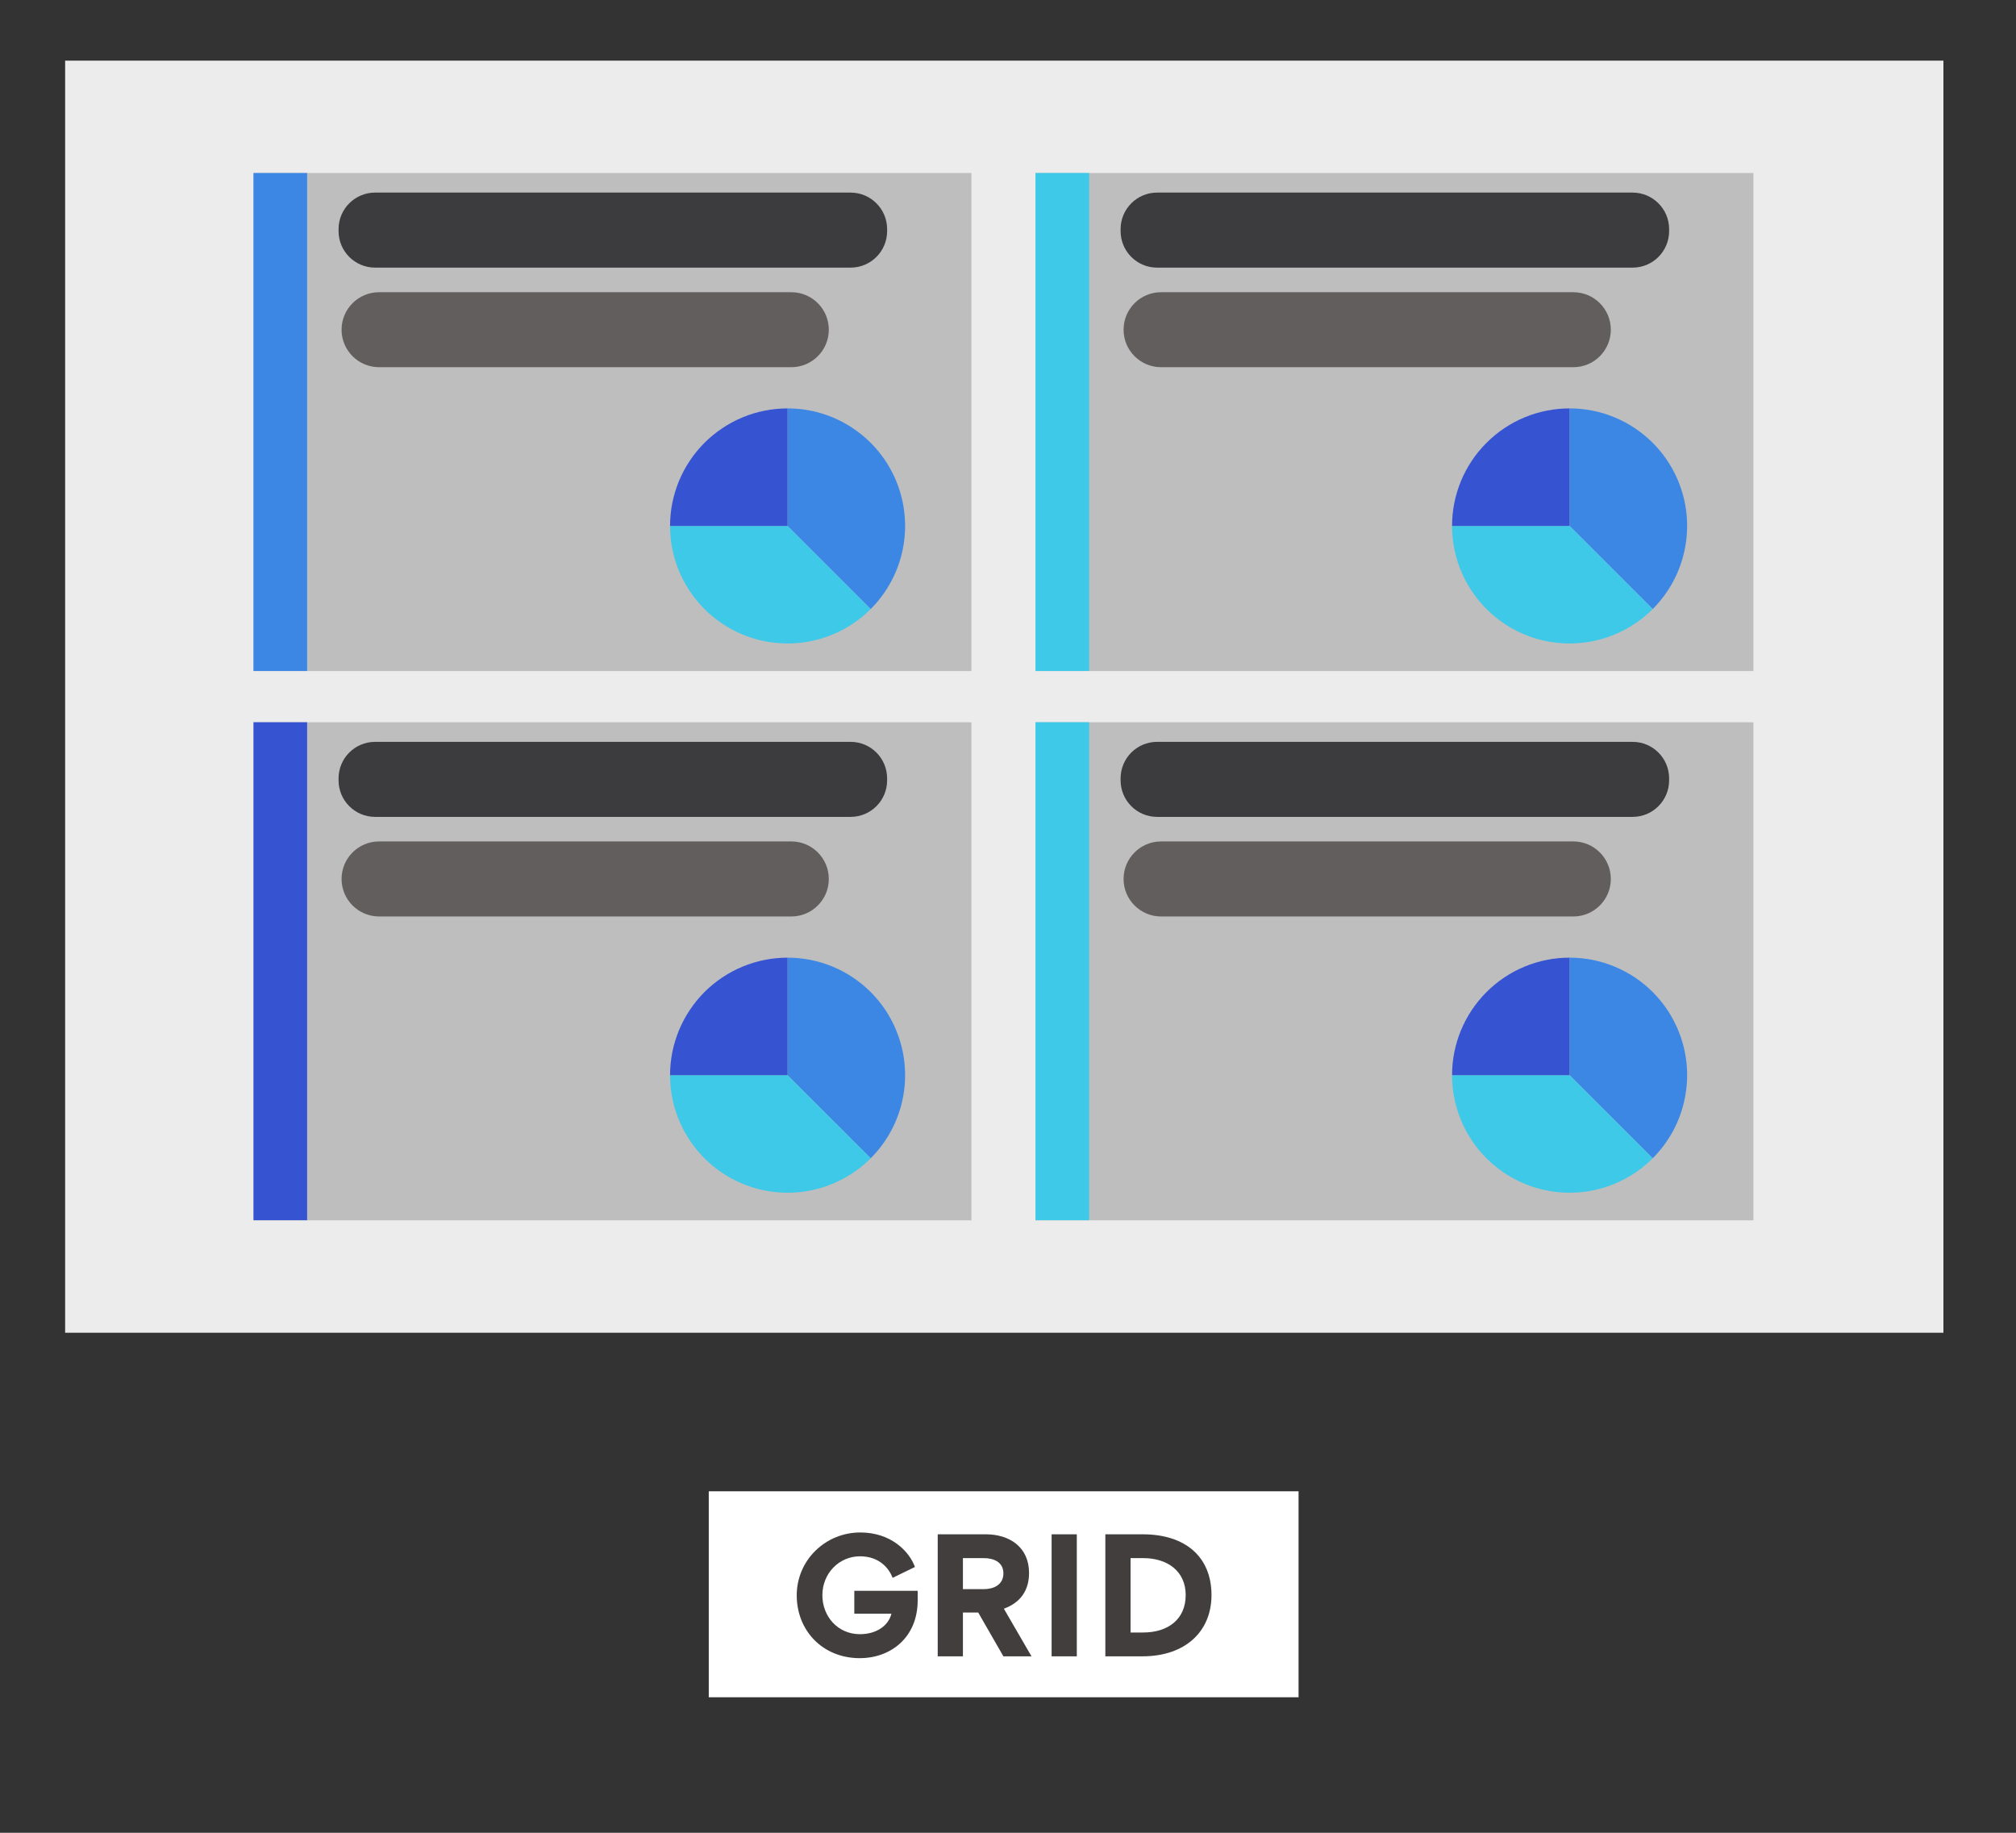 <svg xmlns="http://www.w3.org/2000/svg" xmlns:xlink="http://www.w3.org/1999/xlink" width="275" zoomAndPan="magnify" viewBox="0 0 206.25 187.5" height="250" preserveAspectRatio="xMidYMid meet" version="1.0"><rect x="0" y="0" width="206.25" height="187.5" fill="#333333" stroke="none"/><defs><g/><clipPath id="8ccd3869ad"><path d="M 72.512 152.562 L 132.887 152.562 L 132.887 173.633 L 72.512 173.633 Z M 72.512 152.562 " clip-rule="nonzero"/></clipPath><clipPath id="6157e672f4"><path d="M 6.664 6.203 L 198.84 6.203 L 198.84 136.344 L 6.664 136.344 Z M 6.664 6.203 " clip-rule="nonzero"/></clipPath><clipPath id="13cf3d08e1"><path d="M 105.945 17.699 L 179.461 17.699 L 179.461 68.652 L 105.945 68.652 Z M 105.945 17.699 " clip-rule="nonzero"/></clipPath><clipPath id="947eb3d6a0"><path d="M 114.645 19.703 L 170.766 19.703 L 170.766 27.379 L 114.645 27.379 Z M 114.645 19.703 " clip-rule="nonzero"/></clipPath><clipPath id="899ffc82d7"><path d="M 118.379 19.703 L 167.027 19.703 C 169.09 19.703 170.762 21.379 170.762 23.441 L 170.762 23.645 C 170.762 25.707 169.09 27.379 167.027 27.379 L 118.379 27.379 C 116.316 27.379 114.645 25.707 114.645 23.645 L 114.645 23.441 C 114.645 21.379 116.316 19.703 118.379 19.703 Z M 118.379 19.703 " clip-rule="nonzero"/></clipPath><clipPath id="c02101b22a"><path d="M 105.938 17.699 L 111.43 17.699 L 111.43 68.652 L 105.938 68.652 Z M 105.938 17.699 " clip-rule="nonzero"/></clipPath><clipPath id="df39305c18"><path d="M 114.949 29.895 L 164.805 29.895 L 164.805 37.566 L 114.949 37.566 Z M 114.949 29.895 " clip-rule="nonzero"/></clipPath><clipPath id="efb22d8eec"><path d="M 118.785 29.895 L 160.961 29.895 C 163.082 29.895 164.797 31.609 164.797 33.73 C 164.797 35.848 163.082 37.566 160.961 37.566 L 118.785 37.566 C 116.668 37.566 114.949 35.848 114.949 33.73 C 114.949 31.609 116.668 29.895 118.785 29.895 Z M 118.785 29.895 " clip-rule="nonzero"/></clipPath><clipPath id="b2929fe622"><path d="M 105.945 73.891 L 179.461 73.891 L 179.461 124.844 L 105.945 124.844 Z M 105.945 73.891 " clip-rule="nonzero"/></clipPath><clipPath id="5238802cd4"><path d="M 114.645 75.895 L 170.766 75.895 L 170.766 83.57 L 114.645 83.57 Z M 114.645 75.895 " clip-rule="nonzero"/></clipPath><clipPath id="df0bbb1136"><path d="M 118.379 75.895 L 167.027 75.895 C 169.09 75.895 170.762 77.566 170.762 79.633 L 170.762 79.832 C 170.762 81.898 169.09 83.57 167.027 83.57 L 118.379 83.57 C 116.316 83.57 114.645 81.898 114.645 79.832 L 114.645 79.633 C 114.645 77.566 116.316 75.895 118.379 75.895 Z M 118.379 75.895 " clip-rule="nonzero"/></clipPath><clipPath id="752d04c024"><path d="M 105.938 73.887 L 111.43 73.887 L 111.43 124.84 L 105.938 124.84 Z M 105.938 73.887 " clip-rule="nonzero"/></clipPath><clipPath id="df719c9917"><path d="M 114.949 86.082 L 164.805 86.082 L 164.805 93.758 L 114.949 93.758 Z M 114.949 86.082 " clip-rule="nonzero"/></clipPath><clipPath id="9a5487dbe0"><path d="M 118.785 86.082 L 160.961 86.082 C 163.082 86.082 164.797 87.801 164.797 89.922 C 164.797 92.039 163.082 93.758 160.961 93.758 L 118.785 93.758 C 116.668 93.758 114.949 92.039 114.949 89.922 C 114.949 87.801 116.668 86.082 118.785 86.082 Z M 118.785 86.082 " clip-rule="nonzero"/></clipPath><clipPath id="92146b14a0"><path d="M 25.941 17.699 L 99.457 17.699 L 99.457 68.652 L 25.941 68.652 Z M 25.941 17.699 " clip-rule="nonzero"/></clipPath><clipPath id="e25995fe3b"><path d="M 34.637 19.703 L 90.762 19.703 L 90.762 27.379 L 34.637 27.379 Z M 34.637 19.703 " clip-rule="nonzero"/></clipPath><clipPath id="d189f0b5de"><path d="M 38.375 19.703 L 87.02 19.703 C 89.086 19.703 90.758 21.379 90.758 23.441 L 90.758 23.645 C 90.758 25.707 89.086 27.379 87.02 27.379 L 38.375 27.379 C 36.312 27.379 34.637 25.707 34.637 23.645 L 34.637 23.441 C 34.637 21.379 36.312 19.703 38.375 19.703 Z M 38.375 19.703 " clip-rule="nonzero"/></clipPath><clipPath id="a3627421e4"><path d="M 25.934 17.699 L 31.422 17.699 L 31.422 68.652 L 25.934 68.652 Z M 25.934 17.699 " clip-rule="nonzero"/></clipPath><clipPath id="2a3df1de5a"><path d="M 34.945 29.895 L 84.801 29.895 L 84.801 37.566 L 34.945 37.566 Z M 34.945 29.895 " clip-rule="nonzero"/></clipPath><clipPath id="90dc1f721a"><path d="M 38.781 29.895 L 80.957 29.895 C 83.074 29.895 84.793 31.609 84.793 33.73 C 84.793 35.848 83.074 37.566 80.957 37.566 L 38.781 37.566 C 36.664 37.566 34.945 35.848 34.945 33.73 C 34.945 31.609 36.664 29.895 38.781 29.895 Z M 38.781 29.895 " clip-rule="nonzero"/></clipPath><clipPath id="1cb1725579"><path d="M 25.941 73.891 L 99.457 73.891 L 99.457 124.844 L 25.941 124.844 Z M 25.941 73.891 " clip-rule="nonzero"/></clipPath><clipPath id="cdf2ad8f15"><path d="M 34.637 75.895 L 90.762 75.895 L 90.762 83.57 L 34.637 83.57 Z M 34.637 75.895 " clip-rule="nonzero"/></clipPath><clipPath id="10be52b68a"><path d="M 38.375 75.895 L 87.02 75.895 C 89.086 75.895 90.758 77.566 90.758 79.633 L 90.758 79.832 C 90.758 81.898 89.086 83.57 87.02 83.57 L 38.375 83.57 C 36.312 83.57 34.637 81.898 34.637 79.832 L 34.637 79.633 C 34.637 77.566 36.312 75.895 38.375 75.895 Z M 38.375 75.895 " clip-rule="nonzero"/></clipPath><clipPath id="c585ffa386"><path d="M 25.934 73.887 L 31.422 73.887 L 31.422 124.84 L 25.934 124.84 Z M 25.934 73.887 " clip-rule="nonzero"/></clipPath><clipPath id="dcbca2c803"><path d="M 34.945 86.082 L 84.801 86.082 L 84.801 93.758 L 34.945 93.758 Z M 34.945 86.082 " clip-rule="nonzero"/></clipPath><clipPath id="f2f40822c4"><path d="M 38.781 86.082 L 80.957 86.082 C 83.074 86.082 84.793 87.801 84.793 89.922 C 84.793 92.039 83.074 93.758 80.957 93.758 L 38.781 93.758 C 36.664 93.758 34.945 92.039 34.945 89.922 C 34.945 87.801 36.664 86.082 38.781 86.082 Z M 38.781 86.082 " clip-rule="nonzero"/></clipPath></defs><g clip-path="url(#8ccd3869ad)"><path fill="#ffffff" d="M 72.512 152.562 L 132.852 152.562 L 132.852 173.633 L 72.512 173.633 Z M 72.512 152.562 " fill-opacity="1" fill-rule="nonzero"/></g><g fill="#423e3e" fill-opacity="1"><g transform="translate(80.823, 169.449)"><g><path d="M 3.312 -6.25 C 3.312 -8.516 5.047 -10.234 7.156 -10.234 C 9.172 -10.234 10.141 -8.969 10.5 -8.031 L 12.781 -9.141 C 12.219 -10.703 10.375 -12.672 7.188 -12.672 C 3.641 -12.672 0.688 -9.859 0.688 -6.234 C 0.688 -2.672 3.297 0.188 7.156 0.188 C 10.203 0.188 13.062 -1.844 13.062 -5.734 L 13.062 -6.703 L 6.578 -6.703 L 6.578 -4.359 L 10.375 -4.359 C 10.078 -3.141 8.844 -2.266 7.156 -2.266 C 4.891 -2.266 3.312 -4.078 3.312 -6.25 Z M 3.312 -6.25 "/></g></g></g><g fill="#423e3e" fill-opacity="1"><g transform="translate(94.482, 169.449)"><g><path d="M 11.047 0 L 8.219 -4.875 C 9.906 -5.484 10.797 -6.734 10.797 -8.531 C 10.797 -11.172 8.797 -12.484 6.375 -12.484 L 1.453 -12.484 L 1.453 0 L 4.031 0 L 4.031 -4.484 L 5.594 -4.484 L 8.172 0 Z M 6.188 -6.875 L 4.031 -6.875 L 4.031 -10.047 L 6.172 -10.047 C 7.141 -10.047 8.172 -9.672 8.172 -8.484 C 8.172 -7.297 7.141 -6.875 6.188 -6.875 Z M 6.188 -6.875 "/></g></g></g><g fill="#423e3e" fill-opacity="1"><g transform="translate(106.133, 169.449)"><g><path d="M 4.031 -12.484 L 1.453 -12.484 L 1.453 0 L 4.031 0 Z M 4.031 -12.484 "/></g></g></g><g fill="#423e3e" fill-opacity="1"><g transform="translate(111.632, 169.449)"><g><path d="M 12.312 -6.266 C 12.312 -10.188 9.625 -12.484 5.281 -12.484 L 1.453 -12.484 L 1.453 0 L 5.234 0 C 9.641 0 12.312 -2.547 12.312 -6.266 Z M 9.672 -6.266 C 9.672 -3.812 7.891 -2.438 5.312 -2.438 L 4.031 -2.438 L 4.031 -10.047 L 5.344 -10.047 C 7.797 -10.047 9.672 -8.719 9.672 -6.266 Z M 9.672 -6.266 "/></g></g></g><g clip-path="url(#6157e672f4)"><path fill="#ececec" d="M 6.664 6.203 L 198.824 6.203 L 198.824 136.344 L 6.664 136.344 Z M 6.664 6.203 " fill-opacity="1" fill-rule="nonzero"/></g><g clip-path="url(#13cf3d08e1)"><path fill="#bebebe" d="M 105.945 17.699 L 179.387 17.699 L 179.387 68.652 L 105.945 68.652 Z M 105.945 17.699 " fill-opacity="1" fill-rule="nonzero"/></g><g clip-path="url(#947eb3d6a0)"><g clip-path="url(#899ffc82d7)"><path fill="#3c3b3d" d="M 114.645 19.703 L 170.766 19.703 L 170.766 27.379 L 114.645 27.379 Z M 114.645 19.703 " fill-opacity="1" fill-rule="nonzero"/></g></g><g clip-path="url(#c02101b22a)"><path fill="#3ec9e9" d="M 111.43 17.699 L 111.43 68.645 L 105.938 68.645 L 105.938 17.699 Z M 111.43 17.699 " fill-opacity="1" fill-rule="nonzero"/></g><g clip-path="url(#df39305c18)"><g clip-path="url(#efb22d8eec)"><path fill="#625e5e" d="M 114.949 29.895 L 164.805 29.895 L 164.805 37.566 L 114.949 37.566 Z M 114.949 29.895 " fill-opacity="1" fill-rule="nonzero"/></g></g><g clip-path="url(#b2929fe622)"><path fill="#bebebe" d="M 105.945 73.891 L 179.387 73.891 L 179.387 124.844 L 105.945 124.844 Z M 105.945 73.891 " fill-opacity="1" fill-rule="nonzero"/></g><g clip-path="url(#5238802cd4)"><g clip-path="url(#df0bbb1136)"><path fill="#3c3b3d" d="M 114.645 75.895 L 170.766 75.895 L 170.766 83.57 L 114.645 83.57 Z M 114.645 75.895 " fill-opacity="1" fill-rule="nonzero"/></g></g><g clip-path="url(#752d04c024)"><path fill="#3ec9e9" d="M 111.43 73.887 L 111.43 124.836 L 105.938 124.836 L 105.938 73.887 Z M 111.43 73.887 " fill-opacity="1" fill-rule="nonzero"/></g><g clip-path="url(#df719c9917)"><g clip-path="url(#9a5487dbe0)"><path fill="#625e5e" d="M 114.949 86.082 L 164.805 86.082 L 164.805 93.758 L 114.949 93.758 Z M 114.949 86.082 " fill-opacity="1" fill-rule="nonzero"/></g></g><g clip-path="url(#92146b14a0)"><path fill="#bebebe" d="M 25.941 17.699 L 99.383 17.699 L 99.383 68.652 L 25.941 68.652 Z M 25.941 17.699 " fill-opacity="1" fill-rule="nonzero"/></g><g clip-path="url(#e25995fe3b)"><g clip-path="url(#d189f0b5de)"><path fill="#3c3b3d" d="M 34.637 19.703 L 90.762 19.703 L 90.762 27.379 L 34.637 27.379 Z M 34.637 19.703 " fill-opacity="1" fill-rule="nonzero"/></g></g><g clip-path="url(#a3627421e4)"><path fill="#3d87e4" d="M 31.422 17.699 L 31.422 68.645 L 25.934 68.645 L 25.934 17.699 Z M 31.422 17.699 " fill-opacity="1" fill-rule="nonzero"/></g><g clip-path="url(#2a3df1de5a)"><g clip-path="url(#90dc1f721a)"><path fill="#625e5e" d="M 34.945 29.895 L 84.801 29.895 L 84.801 37.566 L 34.945 37.566 Z M 34.945 29.895 " fill-opacity="1" fill-rule="nonzero"/></g></g><g clip-path="url(#1cb1725579)"><path fill="#bebebe" d="M 25.941 73.891 L 99.383 73.891 L 99.383 124.844 L 25.941 124.844 Z M 25.941 73.891 " fill-opacity="1" fill-rule="nonzero"/></g><g clip-path="url(#cdf2ad8f15)"><g clip-path="url(#10be52b68a)"><path fill="#3c3b3d" d="M 34.637 75.895 L 90.762 75.895 L 90.762 83.57 L 34.637 83.57 Z M 34.637 75.895 " fill-opacity="1" fill-rule="nonzero"/></g></g><g clip-path="url(#c585ffa386)"><path fill="#3654d2" d="M 31.422 73.887 L 31.422 124.836 L 25.934 124.836 L 25.934 73.887 Z M 31.422 73.887 " fill-opacity="1" fill-rule="nonzero"/></g><g clip-path="url(#dcbca2c803)"><g clip-path="url(#f2f40822c4)"><path fill="#625e5e" d="M 34.945 86.082 L 84.801 86.082 L 84.801 93.758 L 34.945 93.758 Z M 34.945 86.082 " fill-opacity="1" fill-rule="nonzero"/></g></g><path fill="#3d87e4" d="M 160.578 41.781 C 161.77 41.781 162.934 41.953 164.07 42.297 C 165.207 42.645 166.27 43.145 167.262 43.809 C 168.25 44.469 169.121 45.258 169.875 46.176 C 170.629 47.098 171.234 48.105 171.688 49.203 C 172.145 50.301 172.43 51.441 172.547 52.625 C 172.664 53.809 172.605 54.984 172.371 56.152 C 172.141 57.316 171.746 58.426 171.184 59.473 C 170.625 60.523 169.922 61.465 169.082 62.309 L 160.578 53.805 Z M 160.578 41.781 " fill-opacity="1" fill-rule="nonzero"/><path fill="#3ec9e9" d="M 169.082 62.309 C 168.242 63.148 167.297 63.848 166.246 64.41 C 165.199 64.969 164.09 65.367 162.926 65.598 C 161.758 65.828 160.586 65.887 159.402 65.77 C 158.219 65.656 157.078 65.367 155.977 64.914 C 154.879 64.457 153.871 63.855 152.953 63.098 C 152.031 62.344 151.242 61.473 150.582 60.484 C 149.922 59.496 149.418 58.434 149.074 57.297 C 148.727 56.156 148.555 54.992 148.555 53.805 L 160.578 53.805 Z M 169.082 62.309 " fill-opacity="1" fill-rule="nonzero"/><path fill="#3654d2" d="M 148.555 53.805 C 148.555 53.016 148.633 52.234 148.785 51.461 C 148.941 50.684 149.168 49.934 149.469 49.203 C 149.773 48.473 150.145 47.781 150.582 47.125 C 151.02 46.469 151.52 45.859 152.078 45.305 C 152.637 44.746 153.242 44.246 153.898 43.809 C 154.555 43.367 155.246 43 155.977 42.695 C 156.707 42.395 157.457 42.164 158.234 42.012 C 159.008 41.859 159.789 41.781 160.578 41.781 L 160.578 53.805 Z M 148.555 53.805 " fill-opacity="1" fill-rule="nonzero"/><path fill="#3d87e4" d="M 80.574 41.781 C 81.766 41.781 82.926 41.953 84.066 42.297 C 85.203 42.645 86.266 43.145 87.254 43.809 C 88.242 44.469 89.113 45.258 89.871 46.176 C 90.625 47.098 91.23 48.105 91.684 49.203 C 92.137 50.301 92.426 51.441 92.539 52.625 C 92.656 53.809 92.602 54.984 92.367 56.152 C 92.137 57.316 91.738 58.426 91.18 59.473 C 90.617 60.523 89.918 61.465 89.078 62.309 L 80.574 53.805 Z M 80.574 41.781 " fill-opacity="1" fill-rule="nonzero"/><path fill="#3ec9e9" d="M 89.078 62.309 C 88.234 63.148 87.293 63.848 86.242 64.41 C 85.195 64.969 84.086 65.367 82.922 65.598 C 81.754 65.828 80.578 65.887 79.395 65.77 C 78.211 65.656 77.07 65.367 75.973 64.914 C 74.875 64.457 73.867 63.855 72.945 63.098 C 72.027 62.344 71.238 61.473 70.578 60.484 C 69.918 59.496 69.414 58.434 69.066 57.297 C 68.723 56.156 68.551 54.992 68.551 53.805 L 80.574 53.805 Z M 89.078 62.309 " fill-opacity="1" fill-rule="nonzero"/><path fill="#3654d2" d="M 68.551 53.805 C 68.551 53.016 68.629 52.234 68.781 51.461 C 68.938 50.684 69.164 49.934 69.465 49.203 C 69.77 48.473 70.137 47.781 70.578 47.125 C 71.016 46.469 71.516 45.859 72.07 45.305 C 72.629 44.746 73.238 44.246 73.895 43.809 C 74.551 43.367 75.242 43 75.973 42.695 C 76.703 42.395 77.453 42.164 78.227 42.012 C 79.004 41.859 79.785 41.781 80.574 41.781 L 80.574 53.805 Z M 68.551 53.805 " fill-opacity="1" fill-rule="nonzero"/><path fill="#3d87e4" d="M 160.578 97.973 C 161.77 97.973 162.934 98.145 164.07 98.488 C 165.207 98.836 166.27 99.336 167.262 99.996 C 168.25 100.656 169.121 101.449 169.875 102.367 C 170.629 103.285 171.234 104.297 171.688 105.395 C 172.145 106.492 172.43 107.633 172.547 108.816 C 172.664 110 172.605 111.176 172.371 112.34 C 172.141 113.508 171.746 114.613 171.184 115.664 C 170.625 116.711 169.922 117.656 169.082 118.496 L 160.578 109.996 Z M 160.578 97.973 " fill-opacity="1" fill-rule="nonzero"/><path fill="#3ec9e9" d="M 169.082 118.496 C 168.242 119.34 167.297 120.039 166.246 120.598 C 165.199 121.16 164.09 121.555 162.926 121.789 C 161.758 122.02 160.586 122.078 159.402 121.961 C 158.219 121.844 157.078 121.559 155.977 121.105 C 154.879 120.648 153.871 120.043 152.953 119.289 C 152.031 118.535 151.242 117.664 150.582 116.676 C 149.922 115.688 149.418 114.625 149.074 113.484 C 148.727 112.348 148.555 111.184 148.555 109.996 L 160.578 109.996 Z M 169.082 118.496 " fill-opacity="1" fill-rule="nonzero"/><path fill="#3654d2" d="M 148.555 109.996 C 148.555 109.207 148.633 108.426 148.785 107.648 C 148.941 106.875 149.168 106.125 149.469 105.395 C 149.773 104.664 150.145 103.973 150.582 103.316 C 151.02 102.66 151.52 102.051 152.078 101.492 C 152.637 100.934 153.242 100.438 153.898 99.996 C 154.555 99.559 155.246 99.188 155.977 98.887 C 156.707 98.586 157.457 98.355 158.234 98.203 C 159.008 98.047 159.789 97.973 160.578 97.973 L 160.578 109.996 Z M 148.555 109.996 " fill-opacity="1" fill-rule="nonzero"/><path fill="#3d87e4" d="M 80.574 97.973 C 81.766 97.973 82.926 98.145 84.066 98.488 C 85.203 98.836 86.266 99.336 87.254 99.996 C 88.242 100.656 89.113 101.449 89.871 102.367 C 90.625 103.285 91.23 104.297 91.684 105.395 C 92.137 106.492 92.426 107.633 92.539 108.816 C 92.656 110 92.602 111.176 92.367 112.34 C 92.137 113.508 91.738 114.613 91.18 115.664 C 90.617 116.711 89.918 117.656 89.078 118.496 L 80.574 109.996 Z M 80.574 97.973 " fill-opacity="1" fill-rule="nonzero"/><path fill="#3ec9e9" d="M 89.078 118.496 C 88.234 119.34 87.293 120.039 86.242 120.598 C 85.195 121.16 84.086 121.555 82.922 121.789 C 81.754 122.02 80.578 122.078 79.395 121.961 C 78.211 121.844 77.07 121.559 75.973 121.105 C 74.875 120.648 73.867 120.043 72.945 119.289 C 72.027 118.535 71.238 117.664 70.578 116.676 C 69.918 115.688 69.414 114.625 69.066 113.484 C 68.723 112.348 68.551 111.184 68.551 109.996 L 80.574 109.996 Z M 89.078 118.496 " fill-opacity="1" fill-rule="nonzero"/><path fill="#3654d2" d="M 68.551 109.996 C 68.551 109.207 68.629 108.426 68.781 107.648 C 68.938 106.875 69.164 106.125 69.465 105.395 C 69.77 104.664 70.137 103.973 70.578 103.316 C 71.016 102.66 71.516 102.051 72.07 101.492 C 72.629 100.934 73.238 100.438 73.895 99.996 C 74.551 99.559 75.242 99.188 75.973 98.887 C 76.703 98.586 77.453 98.355 78.227 98.203 C 79.004 98.047 79.785 97.973 80.574 97.973 L 80.574 109.996 Z M 68.551 109.996 " fill-opacity="1" fill-rule="nonzero"/></svg>